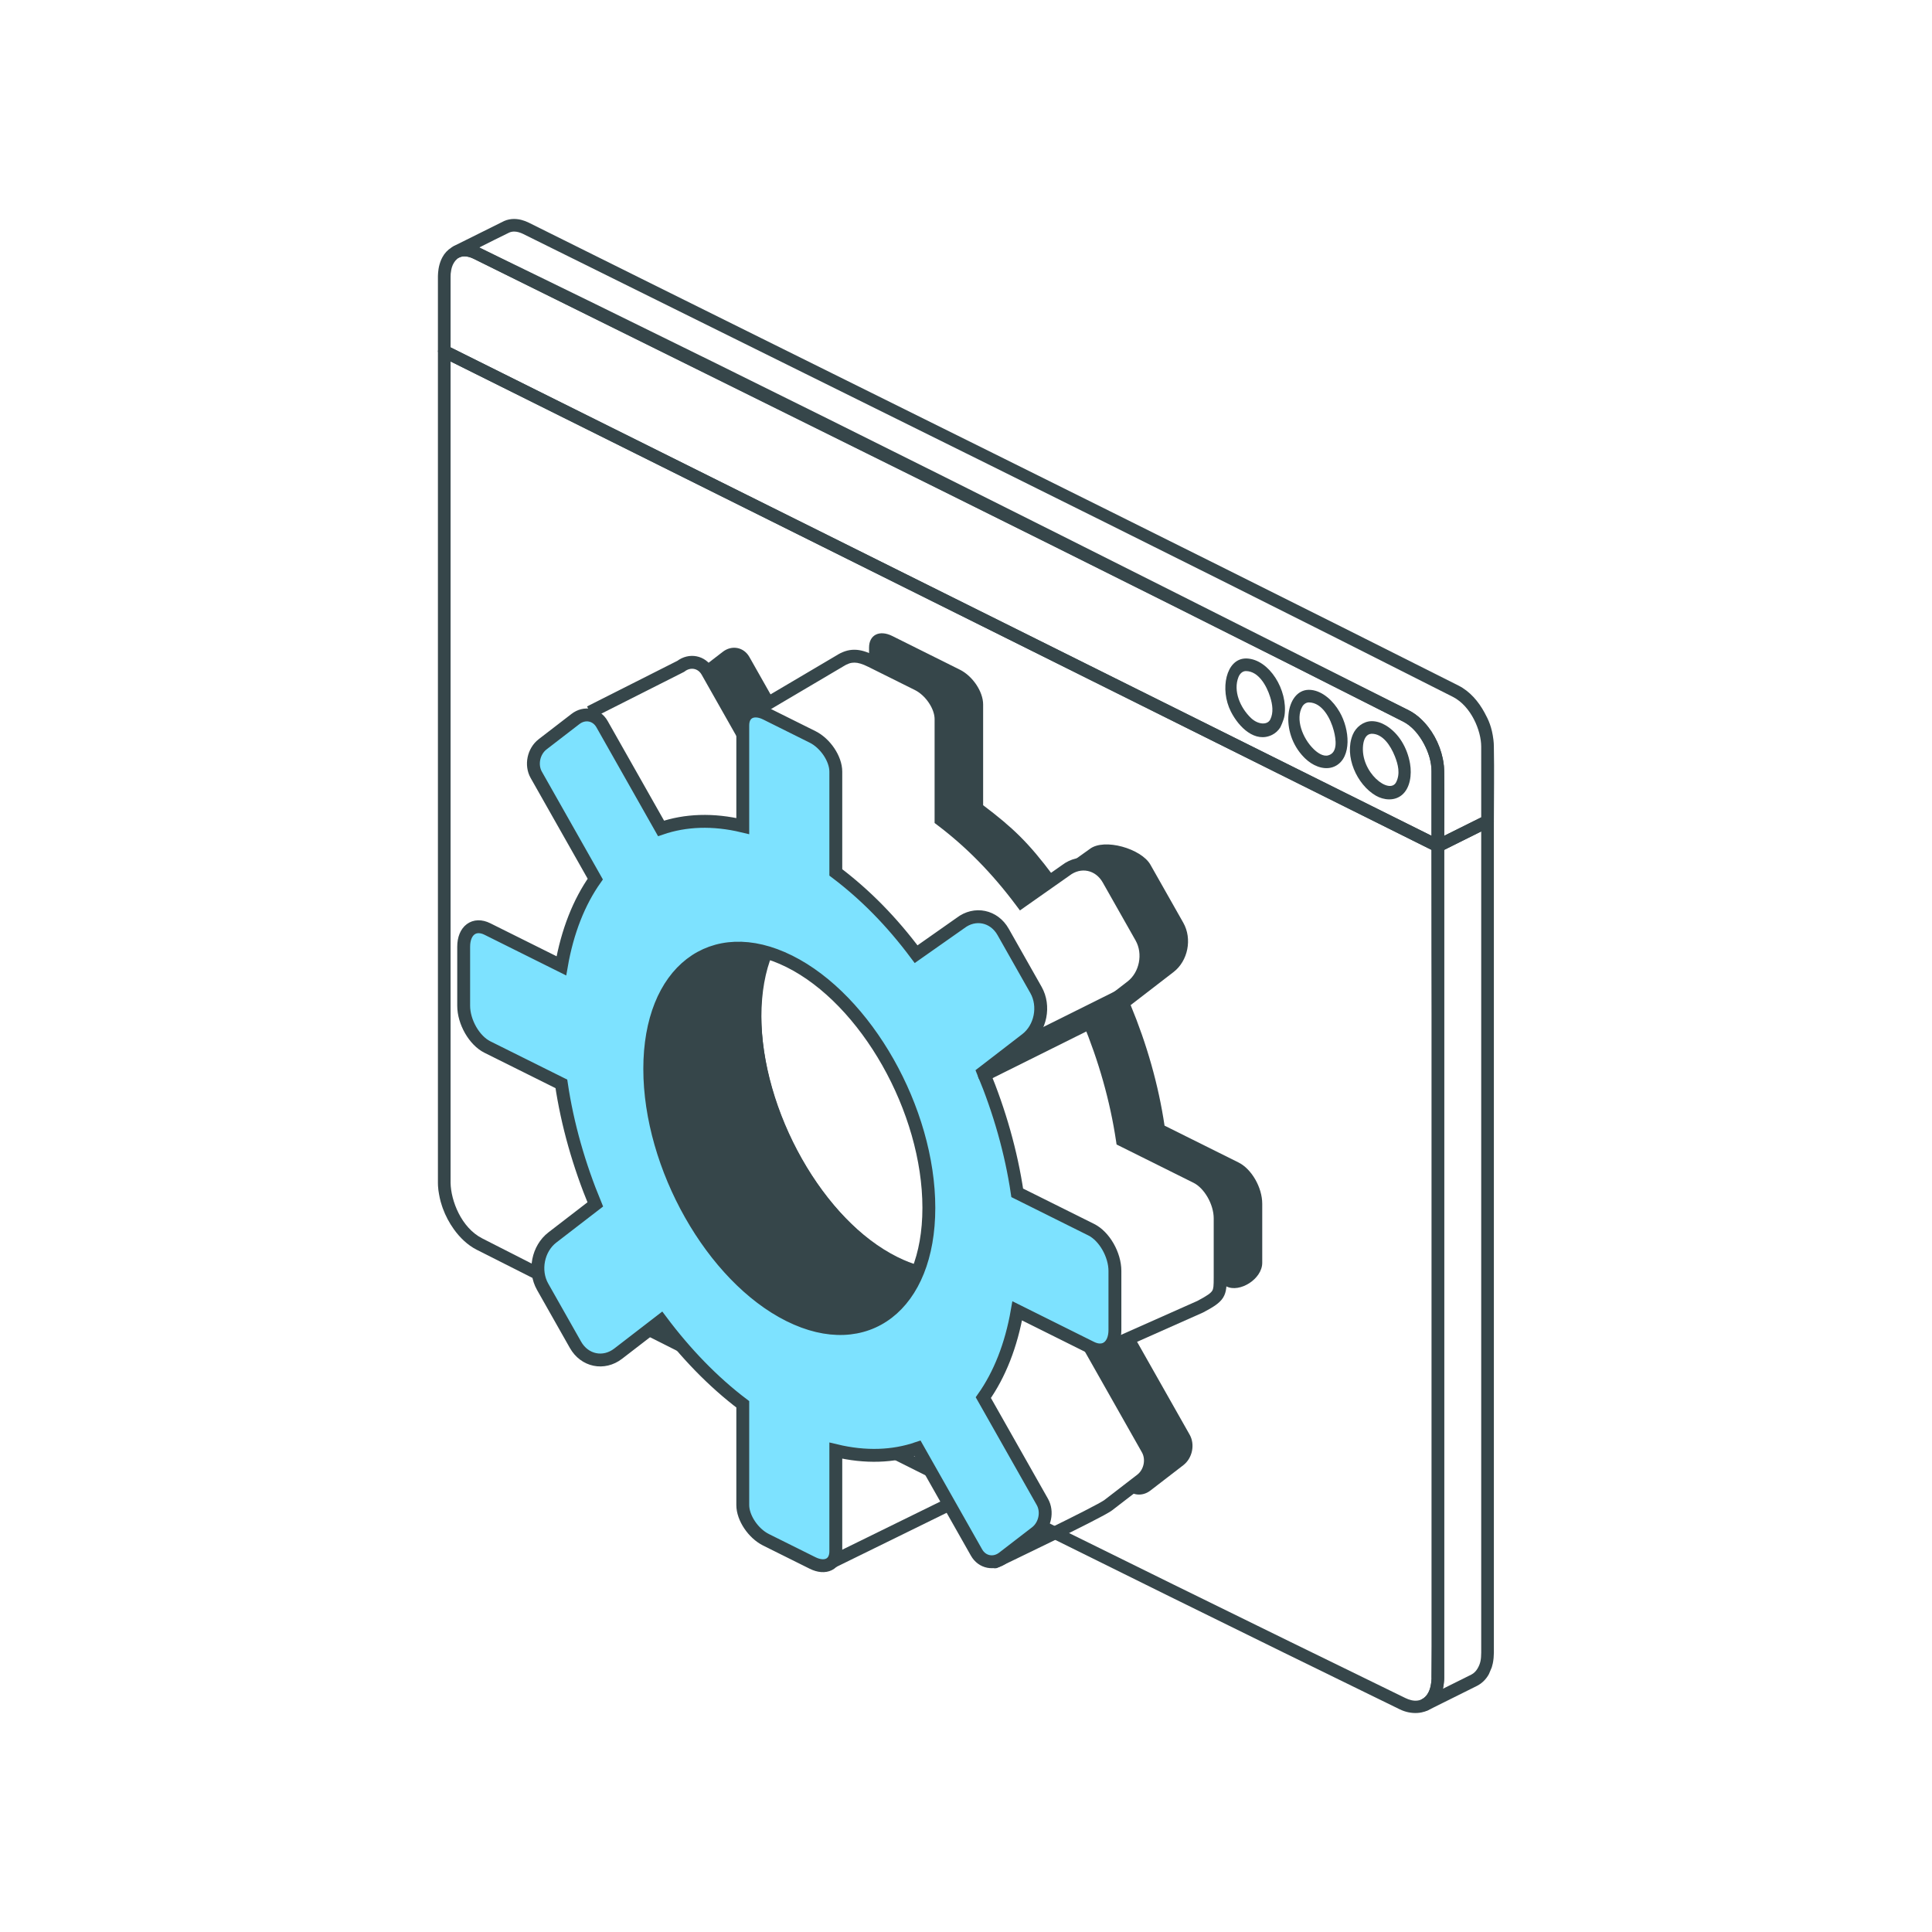 <svg width="150" height="150" viewBox="0 0 150 150" fill="none" xmlns="http://www.w3.org/2000/svg">
<path fill-rule="evenodd" clip-rule="evenodd" d="M34.323 26.813L34.154 26.917L34.04 27.079L34 27.272V91.849C34.002 91.976 34.002 92.115 34.035 92.392C34.035 92.392 34.102 92.889 34.209 93.28C34.268 93.501 34.378 93.811 34.378 93.811C34.588 94.388 34.877 94.936 35.237 95.438C35.699 96.083 36.294 96.663 37.003 97.026C60.819 109.077 84.689 121.022 108.683 132.715C109.522 133.123 110.593 133.131 111.288 132.485L111.557 132.186C111.765 131.903 111.914 131.576 112 131.24C112 131.24 112.126 130.678 112.126 130.259L112.126 130.237V65.682L112.093 65.505C111.999 65.353 111.997 65.352 111.854 65.244L34.711 26.835L34.519 26.784C34.454 26.794 34.388 26.803 34.323 26.813ZM111.143 65.985C111.143 87.406 111.516 108.831 111.143 130.25C111.143 130.353 111.195 130.114 111.108 130.705C111.021 131.3 110.731 131.945 110.056 132.032C109.738 132.073 109.41 131.979 109.115 131.836C85.12 120.143 61.197 108.299 37.434 96.145C35.807 95.314 35.007 93.208 34.983 91.841V28.064C60.37 40.705 85.757 53.344 111.143 65.985Z" fill="#36464A"/>
<path fill-rule="evenodd" clip-rule="evenodd" d="M115.273 63.324L111.415 65.244L111.271 65.353C111.177 65.504 111.176 65.506 111.143 65.682V130.232C111.131 131.042 110.953 131.594 110.448 131.897C110.424 131.911 110.4 131.924 110.375 131.937L110.234 132.045C110.141 132.196 110.14 132.198 110.108 132.372L110.148 132.566L110.262 132.728L110.431 132.832L110.627 132.861L110.819 132.81L114.682 130.887C115.072 130.687 115.392 130.361 115.599 129.977L115.82 129.453C115.88 129.245 115.928 129.085 115.963 128.728C115.965 128.711 115.981 128.481 115.984 128.318V63.761L115.944 63.568L115.83 63.406L115.661 63.302L115.465 63.273C115.401 63.29 115.337 63.307 115.273 63.324ZM115.001 128.311C114.993 128.809 114.96 129.145 114.701 129.569C114.587 129.755 114.429 129.916 114.233 130.016L112.032 131.112C112.077 130.923 112.109 130.689 112.119 130.461C112.119 130.461 112.125 130.344 112.126 130.239V65.985L115.001 64.553C115.001 85.806 115.001 107.058 115.001 128.311Z" fill="#36464A"/>
<path fill-rule="evenodd" clip-rule="evenodd" d="M36.037 18.921C35.34 18.933 34.682 19.341 34.346 19.976L34.256 20.159C34.157 20.391 34.086 20.636 34.048 20.885L34.015 21.155C34.002 21.299 34 21.466 34 21.466V27.272C34.057 27.576 34.175 27.637 34.272 27.71L111.415 66.12L111.607 66.171L111.803 66.142L111.972 66.038L112.086 65.876L112.126 65.682C112.126 63.746 112.163 61.81 112.126 59.875C112.126 59.626 112.101 59.375 112.059 59.132C112.059 59.132 112.013 58.887 112.012 58.882C111.766 57.717 111.166 56.607 110.292 55.794C110.018 55.539 109.713 55.318 109.381 55.149C85.367 43.051 61.366 30.92 37.167 19.194C36.815 19.022 36.432 18.918 36.037 18.921ZM36.067 19.899C36.305 19.903 36.535 19.976 36.751 20.08C60.86 31.978 84.97 43.876 108.95 56.029C109.562 56.345 110.038 56.885 110.398 57.473C110.489 57.621 110.495 57.635 110.534 57.708C110.9 58.38 111.143 59.124 111.143 59.885L111.143 64.89L34.983 26.97V21.475C34.986 21.306 34.985 21.217 35.035 20.951C35.13 20.439 35.465 19.923 36.018 19.9C36.034 19.899 36.051 19.899 36.067 19.899Z" fill="#36464A"/>
<path fill-rule="evenodd" clip-rule="evenodd" d="M106.484 55.991C105.848 56.004 105.272 56.448 105.025 57.046C104.343 58.696 105.341 60.915 106.817 61.773C107.425 62.127 108.261 62.21 108.845 61.722C109.49 61.182 109.622 60.142 109.475 59.285C109.27 58.09 108.62 56.932 107.579 56.312C107.249 56.115 106.87 55.986 106.484 55.991ZM106.512 56.969C107.348 56.974 107.953 57.86 108.294 58.712C108.547 59.346 108.728 60.066 108.4 60.723C107.888 61.75 105.588 59.966 105.831 57.84C105.838 57.783 105.847 57.726 105.859 57.67C105.927 57.347 106.091 56.992 106.477 56.97C106.488 56.969 106.5 56.969 106.512 56.969Z" fill="#36464A"/>
<path fill-rule="evenodd" clip-rule="evenodd" d="M101.612 53.557C99.823 53.578 99.332 56.851 101.243 58.798C101.274 58.829 101.307 58.862 101.34 58.893C101.405 58.955 101.474 59.015 101.544 59.072C102.142 59.559 103.003 59.849 103.717 59.455C104.951 58.773 104.803 56.643 104.004 55.271C103.759 54.849 103.45 54.459 103.075 54.15C103.023 54.106 102.97 54.065 102.916 54.027C102.537 53.75 102.087 53.556 101.612 53.557ZM101.631 54.535C102.669 54.551 103.316 55.803 103.559 56.743C103.736 57.426 103.87 58.444 103.122 58.647C102.734 58.752 102.31 58.462 102.019 58.185C101.116 57.325 100.561 55.809 101.11 54.858C101.214 54.676 101.403 54.54 101.612 54.535C101.618 54.535 101.625 54.535 101.631 54.535Z" fill="#36464A"/>
<path fill-rule="evenodd" clip-rule="evenodd" d="M96.724 51.123C95.181 51.142 94.692 53.52 95.565 55.245C96.191 56.482 97.457 57.703 98.767 57.054C99.022 56.928 99.238 56.727 99.393 56.489C99.393 56.489 99.674 55.942 99.731 55.54C100.005 53.572 98.543 51.197 96.8 51.124C96.775 51.124 96.749 51.123 96.724 51.123ZM96.744 52.102C97.705 52.117 98.333 53.217 98.616 54.117C98.795 54.682 98.891 55.324 98.625 55.857C98.391 56.325 97.656 56.25 97.132 55.752C96.286 54.946 95.729 53.639 96.154 52.568C96.245 52.337 96.437 52.113 96.713 52.102C96.724 52.102 96.734 52.102 96.744 52.102Z" fill="#36464A"/>
<path fill-rule="evenodd" clip-rule="evenodd" d="M39.902 17C39.648 17.002 39.394 17.051 39.161 17.151C39.115 17.172 39.067 17.196 39.067 17.196L35.208 19.116L35.065 19.224C34.97 19.376 34.969 19.378 34.936 19.553L34.977 19.746L35.088 19.907L35.255 20.011L35.45 20.043L35.641 19.996C35.995 19.826 36.408 19.918 36.741 20.075C60.828 32.026 84.967 43.874 108.95 56.029C109.562 56.345 110.038 56.885 110.398 57.473C110.489 57.621 110.495 57.635 110.534 57.708C110.9 58.38 111.143 59.124 111.143 59.885L111.143 65.682L111.183 65.876L111.297 66.038L111.466 66.142L111.663 66.171L111.855 66.12L115.712 64.2L115.856 64.091C115.95 63.939 115.951 63.936 115.984 63.761C115.984 61.826 116.02 59.89 115.983 57.955C115.983 57.781 115.97 57.607 115.949 57.434C115.827 56.436 115.562 55.883 115.256 55.322C114.787 54.459 114.12 53.675 113.238 53.228C89.237 41.135 65.12 29.27 41.061 17.291C40.7 17.112 40.306 16.999 39.902 17ZM39.927 17.978C40.16 17.981 40.386 18.055 40.599 18.155C64.685 30.106 88.824 41.954 112.808 54.108C114.224 54.838 115 56.731 115 57.964L115.001 63.459L112.126 64.89C112.126 63.219 112.158 61.547 112.126 59.875C112.126 59.786 112.124 59.781 112.122 59.741C112.115 59.537 112.093 59.333 112.059 59.132C112.059 59.132 112.013 58.887 112.012 58.882C111.766 57.717 111.166 56.607 110.292 55.794C110.018 55.539 109.713 55.318 109.381 55.149L109.363 55.14L37.21 19.214C37.982 18.83 38.749 18.433 39.528 18.061C39.651 18.003 39.79 17.978 39.927 17.978Z" fill="#36464A"/>
<path d="M73.062 63.648H72.562V63.897L72.76 64.047L73.062 63.648ZM71.257 53.127L71.48 52.68L71.257 53.127ZM67.645 51.329L67.422 51.777L67.645 51.329ZM65.18 51.329L65.435 51.76L65.443 51.755L65.451 51.749L65.18 51.329ZM54.912 52.137L54.477 52.384L54.477 52.384L54.912 52.137ZM52.851 51.736L53.076 52.182L53.118 52.161L53.156 52.132L52.851 51.736ZM77.04 120.812C76.791 120.931 76.686 121.23 76.805 121.479C76.924 121.728 77.222 121.833 77.471 121.714L77.04 120.812ZM86.05 116.856L86.356 117.252L86.356 117.252L86.05 116.856ZM88.604 114.889L88.299 114.493L88.299 114.493L88.604 114.889ZM89.097 112.519L88.661 112.765L88.661 112.765L89.097 112.519ZM93.186 101.452L93.389 101.909L93.405 101.902L93.42 101.894L93.186 101.452ZM92.892 91.387L92.669 91.834L92.669 91.834L92.892 91.387ZM87.147 88.526L86.652 88.6L86.691 88.858L86.924 88.974L87.147 88.526ZM84.515 79.168L84.21 78.772L83.906 79.005L84.053 79.359L84.515 79.168ZM87.846 76.6L87.541 76.204L87.541 76.204L87.846 76.6ZM88.604 72.777L88.169 73.023L88.169 73.023L88.604 72.777ZM86.05 68.266L85.615 68.513L85.615 68.513L86.05 68.266ZM82.738 67.579L83.026 67.988L83.035 67.982L83.043 67.975L82.738 67.579ZM79.296 69.998L78.896 70.297L79.187 70.686L79.584 70.407L79.296 69.998ZM69.451 98.04L69.674 97.592L69.674 97.592L69.451 98.04ZM73.562 63.648V55.825H72.562V63.648H73.562ZM73.562 55.825C73.562 55.202 73.313 54.556 72.949 54.012C72.582 53.465 72.069 52.973 71.48 52.68L71.034 53.575C71.441 53.778 71.83 54.139 72.117 54.568C72.407 55 72.562 55.455 72.562 55.825H73.562ZM71.48 52.68L67.868 50.881L67.422 51.777L71.034 53.575L71.48 52.68ZM67.868 50.881C67.34 50.619 66.849 50.45 66.35 50.446C65.838 50.441 65.376 50.608 64.91 50.908L65.451 51.749C65.801 51.524 66.074 51.443 66.341 51.446C66.621 51.448 66.953 51.543 67.422 51.777L67.868 50.881ZM55.347 51.891C54.761 50.855 53.485 50.617 52.546 51.339L53.156 52.132C53.626 51.77 54.198 51.89 54.477 52.384L55.347 51.891ZM52.625 51.289L45.578 54.848L46.029 55.741L53.076 52.182L52.625 51.289ZM77.256 121.263C77.471 121.714 77.472 121.714 77.472 121.714C77.472 121.714 77.472 121.714 77.472 121.714C77.472 121.714 77.472 121.714 77.473 121.714C77.474 121.713 77.475 121.713 77.477 121.712C77.481 121.71 77.487 121.707 77.495 121.703C77.51 121.696 77.533 121.685 77.563 121.671C77.622 121.642 77.71 121.6 77.821 121.547C78.044 121.44 78.363 121.287 78.748 121.102C79.518 120.731 80.552 120.23 81.609 119.713C82.665 119.195 83.745 118.66 84.607 118.219C85.037 117.999 85.415 117.801 85.71 117.641C85.99 117.488 86.23 117.349 86.356 117.252L85.745 116.46C85.694 116.5 85.528 116.6 85.231 116.763C84.948 116.917 84.578 117.11 84.151 117.329C83.298 117.766 82.223 118.298 81.169 118.814C80.115 119.331 79.083 119.83 78.314 120.201C77.93 120.386 77.611 120.539 77.389 120.645C77.278 120.699 77.191 120.74 77.131 120.769C77.102 120.783 77.079 120.794 77.064 120.801C77.056 120.805 77.05 120.807 77.046 120.809C77.044 120.81 77.043 120.811 77.042 120.811C77.041 120.812 77.041 120.812 77.041 120.812C77.041 120.812 77.041 120.812 77.04 120.812C77.04 120.812 77.04 120.812 77.256 121.263ZM86.356 117.252L88.909 115.285L88.299 114.493L85.745 116.46L86.356 117.252ZM88.909 115.285C89.808 114.593 90.09 113.258 89.532 112.273L88.661 112.765C88.969 113.309 88.81 114.099 88.299 114.493L88.909 115.285ZM89.532 112.273L84.95 104.18L84.08 104.672L88.661 112.765L89.532 112.273ZM86.037 105.177L93.389 101.909L92.983 100.995L85.631 104.263L86.037 105.177ZM93.42 101.894C94.167 101.499 94.686 101.189 94.963 100.746C95.249 100.289 95.232 99.754 95.232 99.174H94.232C94.232 99.859 94.216 100.055 94.115 100.216C94.005 100.392 93.751 100.588 92.953 101.01L93.42 101.894ZM95.232 99.174V94.593H94.232V99.174H95.232ZM95.232 94.593C95.232 93.859 94.995 93.099 94.626 92.457C94.26 91.818 93.735 91.248 93.115 90.939L92.669 91.834C93.064 92.031 93.46 92.433 93.759 92.954C94.057 93.473 94.232 94.064 94.232 94.593H95.232ZM93.115 90.939L87.37 88.079L86.924 88.974L92.669 91.834L93.115 90.939ZM87.641 88.453C87.166 85.253 86.247 82.04 84.977 78.976L84.053 79.359C85.294 82.354 86.19 85.487 86.652 88.6L87.641 88.453ZM84.82 79.564L88.151 76.996L87.541 76.204L84.21 78.772L84.82 79.564ZM88.151 76.996C89.475 75.977 89.865 73.989 89.039 72.531L88.169 73.023C88.753 74.055 88.464 75.493 87.541 76.204L88.151 76.996ZM89.039 72.531L86.486 68.02L85.615 68.513L88.169 73.023L89.039 72.531ZM86.486 68.02C85.633 66.514 83.801 66.129 82.433 67.183L83.043 67.975C83.922 67.298 85.058 67.528 85.615 68.513L86.486 68.02ZM82.451 67.17L79.009 69.589L79.584 70.407L83.026 67.988L82.451 67.17ZM79.697 69.699C77.777 67.129 75.708 65.022 73.363 63.249L72.76 64.047C75.024 65.757 77.027 67.796 78.896 70.297L79.697 69.699ZM58.116 78.902C58.116 82.794 59.359 86.919 61.356 90.445C63.35 93.967 66.123 96.942 69.228 98.487L69.674 97.592C66.798 96.16 64.154 93.358 62.226 89.952C60.3 86.55 59.116 82.594 59.116 78.902H58.116ZM59.031 73.726C58.437 75.179 58.116 76.923 58.116 78.902H59.116C59.116 77.029 59.421 75.417 59.957 74.104L59.031 73.726ZM69.228 98.487C69.869 98.806 70.501 99.053 71.12 99.229L71.394 98.268C70.838 98.109 70.264 97.886 69.674 97.592L69.228 98.487ZM58.059 56.682L55.347 51.891L54.477 52.384L57.189 57.175L58.059 56.682ZM64.926 50.898L58.212 54.864L58.72 55.725L65.435 51.76L64.926 50.898ZM64.405 121.916L73.8 117.305L73.359 116.408L63.964 121.019L64.405 121.916Z" fill="#36464A"/>
<path fill-rule="evenodd" clip-rule="evenodd" d="M64.892 67.733V59.91C64.892 58.917 64.084 57.709 63.087 57.212L59.475 55.414C58.479 54.918 57.669 55.321 57.669 56.313V64.136C55.365 63.583 53.22 63.666 51.324 64.316L46.742 56.222C46.31 55.457 45.386 55.278 44.681 55.821L42.128 57.788C41.423 58.332 41.202 59.394 41.636 60.159L46.217 68.252C44.961 70.03 44.053 72.299 43.585 74.989L37.84 72.128C36.824 71.623 36 72.239 36 73.503V78.084C36 79.348 36.824 80.785 37.84 81.291L43.585 84.151C44.053 87.307 44.961 90.481 46.217 93.51L42.885 96.077C41.762 96.942 41.423 98.656 42.128 99.9L44.681 104.411C45.386 105.656 46.87 105.964 47.993 105.099L51.324 102.532C53.22 105.068 55.365 107.288 57.669 109.03V116.853C57.669 117.845 58.479 119.054 59.475 119.55L63.087 121.348C64.084 121.845 64.892 121.442 64.892 120.449V112.626C67.197 113.179 69.343 113.096 71.237 112.446L75.819 120.54C76.252 121.304 77.176 121.484 77.881 120.941L80.435 118.974C81.139 118.431 81.36 117.369 80.927 116.604L76.345 108.511C77.601 106.732 78.509 104.463 78.977 101.773L84.722 104.634C85.738 105.139 86.562 104.524 86.562 103.259V98.678C86.562 97.414 85.738 95.977 84.722 95.472L78.977 92.611C78.509 89.455 77.601 86.282 76.345 83.252L79.677 80.685C80.8 79.82 81.139 78.107 80.435 76.862L77.881 72.351C77.176 71.106 75.692 70.798 74.569 71.664L71.127 74.083C69.232 71.547 67.197 69.474 64.892 67.733ZM61.282 74.637C55.301 71.66 50.447 75.401 50.447 82.987C50.447 90.572 55.301 99.147 61.282 102.125C67.261 105.102 72.116 101.361 72.116 93.776C72.116 86.191 67.261 77.615 61.282 74.637Z" fill="#7DE2FF" stroke="#36464A"/>
<path fill-rule="evenodd" clip-rule="evenodd" d="M59.838 74.041C54.539 72.298 50.447 76.022 50.447 82.987C50.447 90.572 55.301 99.147 61.282 102.125C65.867 104.408 69.791 102.74 71.372 98.417C70.9 98.262 70.418 98.063 69.929 97.819C63.948 94.842 59.094 86.266 59.094 78.681C59.094 76.913 59.358 75.354 59.838 74.041Z" fill="#36464A"/>
<path d="M84.194 79.943L76.077 83.755L80.426 80.849L89.055 75.851C89.038 76.807 87.986 77.588 87.218 78.153L84.194 79.943Z" fill="#36464A"/>
<path fill-rule="evenodd" clip-rule="evenodd" d="M76.33 54.693V62.516C78.634 64.258 79.854 65.422 81.749 67.958L84.609 65.915C85.732 65.05 88.614 65.889 89.318 67.134L91.872 71.645C92.577 72.89 92.237 74.603 91.114 75.469L87.783 78.036C89.038 81.065 89.946 84.238 90.415 87.394L96.16 90.255C97.175 90.76 98 92.197 98 93.462V98.043C98 99.307 96.244 100.388 95.229 99.882L94.732 99.539V94.278C94.732 93.014 93.907 91.577 92.892 91.072L87.147 88.211C86.678 85.055 85.771 81.882 84.515 78.853L87.846 76.285C88.969 75.42 89.309 73.707 88.604 72.462L86.05 67.951C85.346 66.706 83.862 66.398 82.738 67.264L79.296 69.683C77.402 67.148 75.366 65.075 73.062 63.333V55.51C73.062 54.518 72.254 53.309 71.257 52.812L67.645 51.014C67.59 50.986 67.532 50.962 67.473 50.94V50.279C67.473 49.287 68.282 48.884 69.279 49.38L74.525 51.995C75.522 52.492 76.33 53.701 76.33 54.693ZM60.049 54.307L58.18 51.005C57.747 50.241 56.824 50.062 56.119 50.604L54.785 51.632C54.831 51.691 54.873 51.754 54.912 51.822L57.241 56.112L60.049 54.307ZM88.135 103.917C87.11 104.395 86.152 104.817 85.425 105.129L84.608 104.72L89.097 112.204C89.53 112.969 88.581 114.798 87.876 115.341L87.469 115.612C87.948 116.124 88.713 116.191 89.318 115.725L91.872 113.757C92.577 113.214 92.797 112.152 92.364 111.387L88.135 103.917ZM76.33 110.677V115.24C76.33 115.238 76.33 115.235 76.33 115.232L76.33 110.677Z" fill="#36464A"/>
<path fill-rule="evenodd" clip-rule="evenodd" d="M88.239 76.174C88.154 76.184 88.132 76.19 88.054 76.224L79.535 80.466C79.493 80.49 79.493 80.49 79.454 80.517L76.097 83.103C75.811 83.347 75.897 83.878 76.289 83.967C76.393 83.991 76.455 83.999 76.618 83.928L85.138 79.686C85.18 79.663 85.18 79.663 85.219 79.635L88.575 77.049C88.896 76.775 88.727 76.163 88.239 76.174Z" fill="#36464A"/>
</svg>
